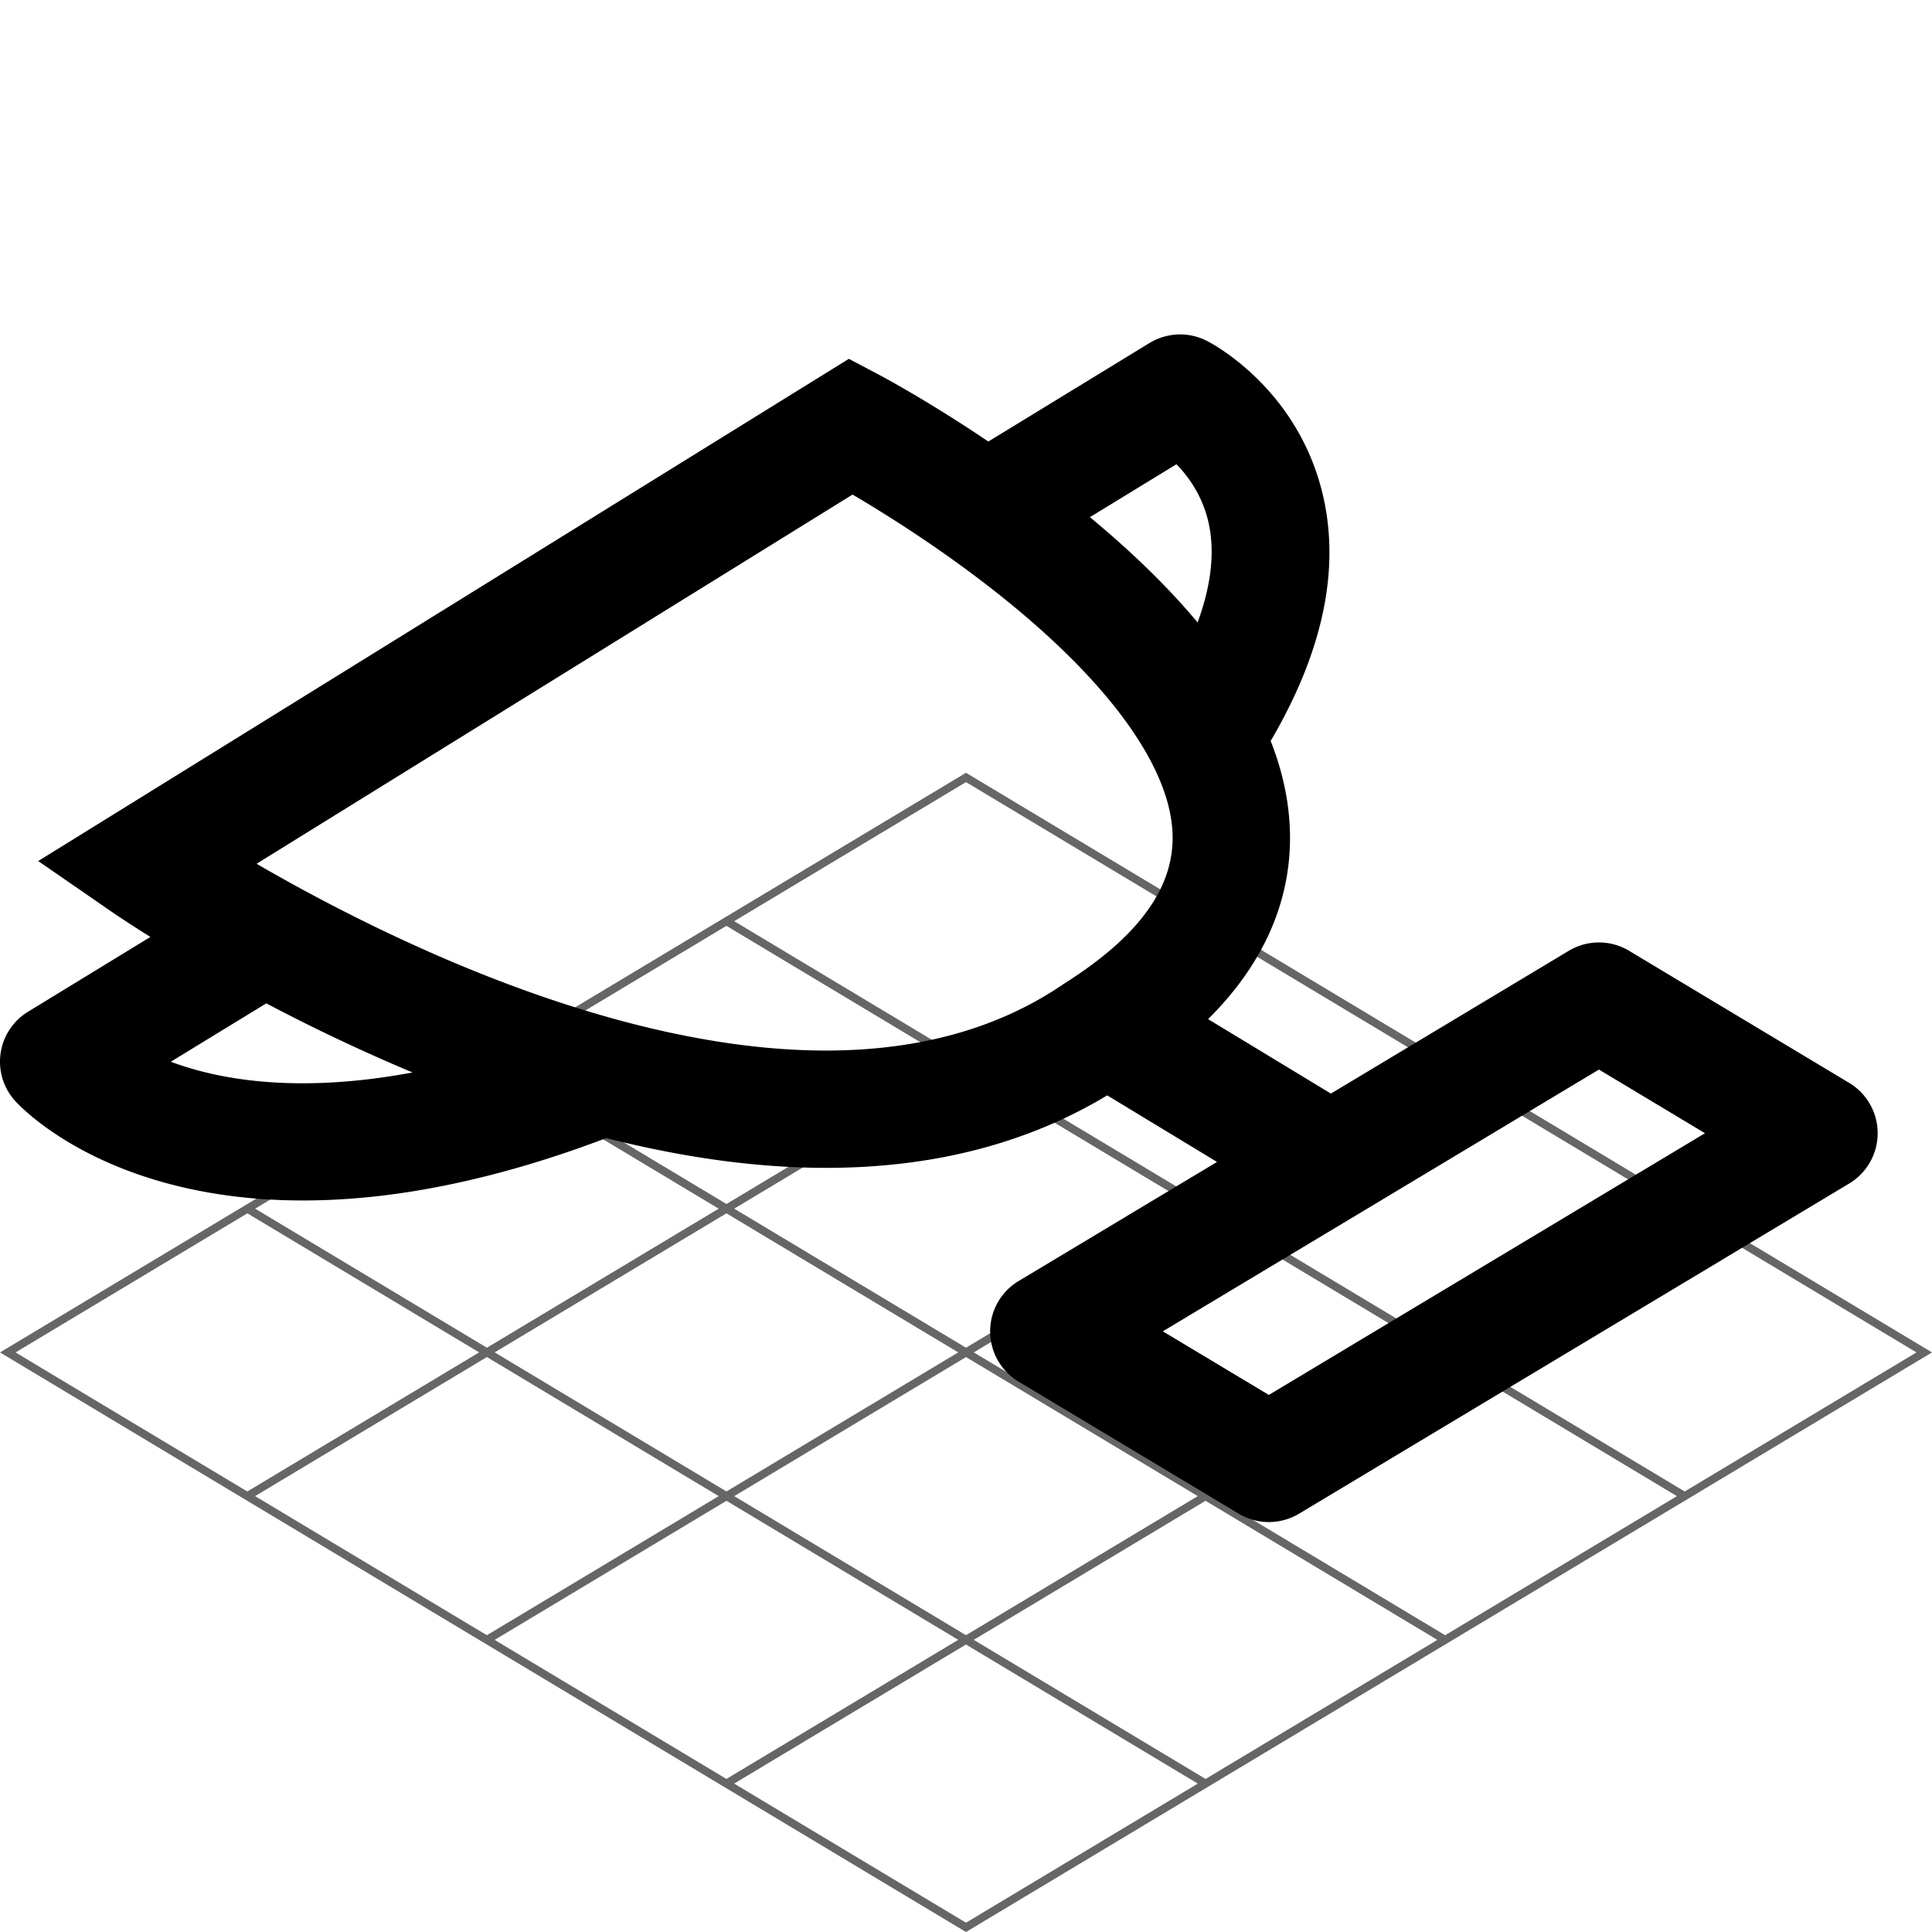 <svg version="1.1" xmlns="http://www.w3.org/2000/svg" viewBox="0 0 240 240" xml:space="preserve">
  <path fill="#000" fill-rule="evenodd" clip-rule="evenodd" fill-opacity="0.6" d="M228.982 161.39 120.256 96.152l-.256-.153L0 168.001 120 240l120-71.999-11.018-6.611zm-108.983-29.68-28.793-17.276L120 97.157l28.793 17.277-28.794 17.276zm29.76-16.697 28.791 17.275-28.794 17.277-28.792-17.275 28.795-17.277zm-59.519.001 28.793 17.276-28.793 17.275-28.792-17.276 28.792-17.275zm29.759 17.855 28.793 17.275-28.793 17.276-28.793-17.276 28.793-17.275zm29.758 17.854 28.793 17.276-28.794 17.276-28.792-17.276 28.793-17.276zm.965-.579 28.793-17.277 28.793 17.276-28.793 17.276-28.793-17.275zm-90.239-17.276 28.792 17.276-28.792 17.275-28.791-17.275 28.791-17.276zm29.758 17.855 28.793 17.276-28.792 17.276-28.793-17.276 28.792-17.276zm-.964 35.131-28.795 17.277-28.794-17.277 28.795-17.277 28.794 17.277zm.965.579 28.792 17.275-28.795 17.277-28.792-17.275 28.795-17.277zm.965-.579 28.792-17.276 28.792 17.276-28.792 17.275-28.792-17.275zm58.549.58 28.795 17.278-28.792 17.275-28.795-17.278 28.792-17.275zm.966-.58 28.794-17.276 28.796 17.277-28.794 17.277-28.796-17.278zm29.759-17.855 28.794-17.276 18.007 10.805 10.788 6.473-28.793 17.276-28.796-17.278zm-177.759-.473 28.004-16.803 28.792 17.275-28.795 17.277-28.792-17.274.791-.475zm88.482 54.039 28.795-17.277 28.796 17.277L120 238.842l-28.796-17.277z"/>
  <path fill="#000" fill-rule="evenodd" clip-rule="evenodd" d="M150.04 64.55c.929 3.668.488 7.991-1.27 12.773-3.614-4.327-8.077-8.691-13.379-13.08l10.753-6.574c1.481 1.522 3.113 3.79 3.896 6.881zm-7.257-21.932-20.006 12.23c-7.521-5.073-13.285-8.137-13.629-8.319l-3.696-1.954L4.75 106.962l9.156 6.324c.224.155 1.911 1.313 4.779 3.103L3.48 125.684a7.26 7.26 0 0 0-1.604 11.069c.626.693 6.473 6.865 18.798 10.222 5.256 1.431 10.947 2.151 16.984 2.151 1.97 0 3.978-.077 6.018-.231 9.801-.737 20.441-3.266 31.635-7.517 8.24 2.09 16.092 3.301 23.475 3.614 1.295.056 2.573.083 3.839.083 13.28 0 24.996-3.022 34.917-9.005l13.641 8.27-24.645 14.793a7.289 7.289 0 0 0 .001 12.501l27.336 16.403a7.282 7.282 0 0 0 7.497-.001l68.34-41.014a7.29 7.29 0 0 0 0-12.501l-27.336-16.408a7.285 7.285 0 0 0-7.498 0l-29.549 17.736-15.253-9.248c2.18-2.17 4.014-4.427 5.489-6.761 3.327-5.265 4.896-10.949 4.663-16.896-.141-3.59-.936-7.227-2.38-10.903 6.691-11.4 8.796-21.97 6.257-31.453-3.285-12.272-13.031-17.647-14.132-18.219a7.318 7.318 0 0 0-7.19.249zm-91.535 90.607a226.521 226.521 0 0 1-18.167-8.585l-11.868 7.255c1.306.484 2.771.941 4.404 1.338 5.676 1.38 14.126 2.145 25.631-.008zm-19.373-25.924c7.506 4.356 18.756 10.295 31.512 15.06 13.174 4.921 25.338 7.639 36.155 8.08 12.868.524 23.808-2.221 32.516-8.161l.208-.137c9.268-5.869 13.648-11.96 13.391-18.619-.319-8.237-7.805-18.639-21.08-29.291-7.218-5.792-14.487-10.336-18.67-12.796l-74.032 45.864zm125.747 65.985-13.171-7.904 54.176-32.517 13.173 7.907-54.178 32.514z"/>
</svg>
